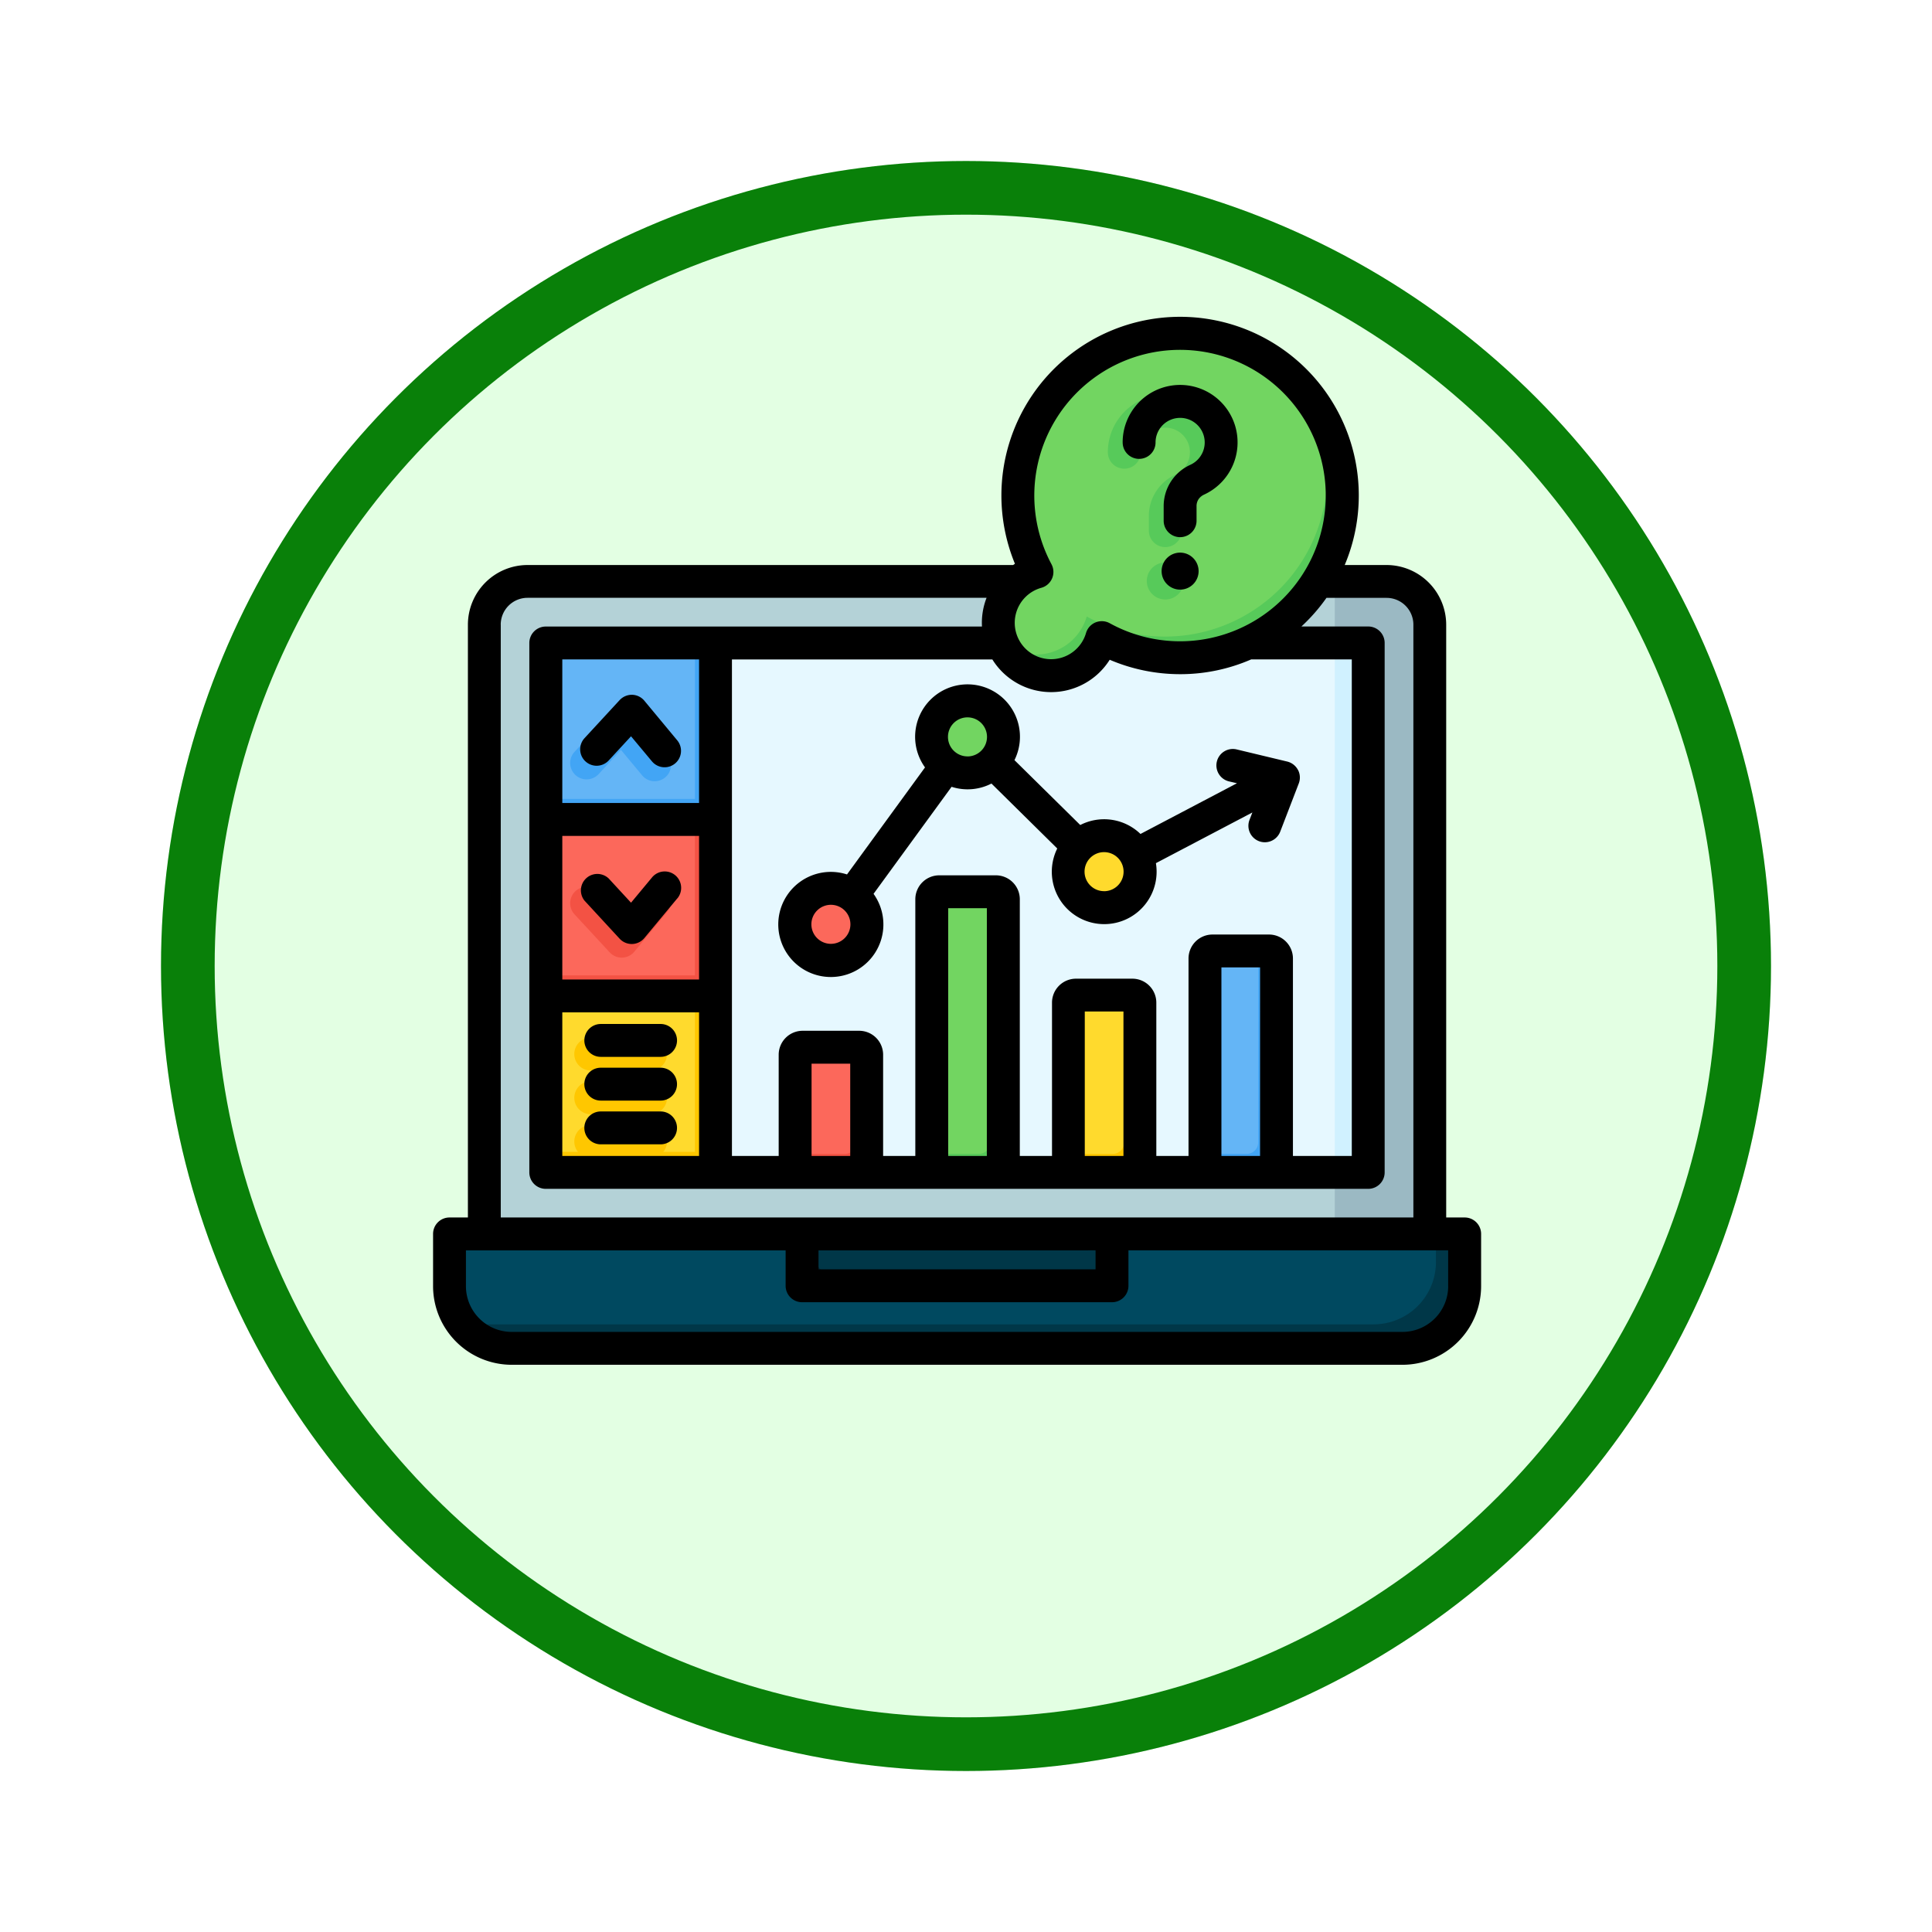<svg xmlns="http://www.w3.org/2000/svg" xmlns:xlink="http://www.w3.org/1999/xlink" width="108" height="108" viewBox="0 0 108 108">
  <defs>
    <filter id="Fondo" x="0" y="0" width="108" height="108" filterUnits="userSpaceOnUse">
      <feOffset dy="3" input="SourceAlpha"/>
      <feGaussianBlur stdDeviation="3" result="blur"/>
      <feFlood flood-opacity="0.161"/>
      <feComposite operator="in" in2="blur"/>
      <feComposite in="SourceGraphic"/>
    </filter>
  </defs>
  <g id="Grupo_1144413" data-name="Grupo 1144413" transform="translate(-904 -1157)">
    <g id="Grupo_1144396" data-name="Grupo 1144396" transform="translate(913.5 1163)">
      <g transform="matrix(1, 0, 0, 1, -9.5, -6)" filter="url(#Fondo)">
        <g id="Fondo-2" data-name="Fondo" transform="translate(9 6)" fill="#e3ffe3" stroke="#098009" stroke-width="3">
          <circle cx="45" cy="45" r="45" stroke="none"/>
          <circle cx="45" cy="45" r="43.5" fill="none"/>
        </g>
      </g>
    </g>
    <g id="volatilidad-del-mercado" transform="translate(927.209 1173.709)">
      <g id="Grupo_1144412" data-name="Grupo 1144412" transform="translate(1.918 1.919)">
        <g id="Grupo_1144407" data-name="Grupo 1144407" transform="translate(0 13.876)">
          <path id="Trazado_981044" data-name="Trazado 981044" d="M78.805,168.571H25.956V132.217a2.421,2.421,0,0,1,2.416-2.416H76.389a2.421,2.421,0,0,1,2.416,2.416Z" transform="translate(-24.008 -129.801)" fill="#b4d2d7" fill-rule="evenodd"/>
          <path id="Trazado_981045" data-name="Trazado 981045" d="M445.139,168.571h-5.308V129.8h2.892a2.421,2.421,0,0,1,2.416,2.416Z" transform="translate(-390.342 -129.801)" fill="#9bb9c3" fill-rule="evenodd"/>
          <path id="Trazado_981046" data-name="Trazado 981046" d="M101.866,188.875V160.2a.46.46,0,0,0-.459-.459H56.354a.46.46,0,0,0-.459.459v28.675a.46.46,0,0,0,.459.459h45.052A.461.461,0,0,0,101.866,188.875Z" transform="translate(-50.508 -156.301)" fill="#e6f8ff" fill-rule="evenodd"/>
          <path id="Trazado_981047" data-name="Trazado 981047" d="M441.7,188.875V160.2a.46.46,0,0,0-.459-.459h-1.41v29.594h1.41a.461.461,0,0,0,.459-.46Z" transform="translate(-390.343 -156.301)" fill="#d0f1ff" fill-rule="evenodd"/>
          <path id="Trazado_981048" data-name="Trazado 981048" d="M9.46,447.314H65.285a.46.46,0,0,1,.46.459v2.463a3.484,3.484,0,0,1-3.474,3.474h-49.8A3.484,3.484,0,0,1,9,450.236v-2.463a.46.46,0,0,1,.46-.459Z" transform="translate(-9 -410.842)" fill="#004960" fill-rule="evenodd"/>
          <path id="Trazado_981049" data-name="Trazado 981049" d="M68.416,447.314h1.146a.46.46,0,0,1,.46.459v2.463a3.485,3.485,0,0,1-3.474,3.474H16.75a3.479,3.479,0,0,1-2.919-1.6,3.442,3.442,0,0,0,1.314.26h49.8a3.485,3.485,0,0,0,3.474-3.474v-1.586Z" transform="translate(-13.276 -410.842)" fill="#003748" fill-rule="evenodd"/>
          <path id="Trazado_981050" data-name="Trazado 981050" d="M180.58,447.315h17.327v2.437a.46.46,0,0,1-.459.459H181.039a.46.46,0,0,1-.459-.459Z" transform="translate(-160.871 -410.843)" fill="#003748" fill-rule="evenodd"/>
          <path id="Trazado_981051" data-name="Trazado 981051" d="M180.58,447.315h.86v1.631a.46.46,0,0,0,.459.459h16.007v.347a.46.46,0,0,1-.459.459H181.039a.46.46,0,0,1-.459-.459Z" transform="translate(-160.871 -410.843)" fill="#00242f" fill-rule="evenodd"/>
        </g>
        <g id="Grupo_1144408" data-name="Grupo 1144408" transform="translate(19.321 20.562)">
          <path id="Trazado_981052" data-name="Trazado 981052" d="M179.152,356.8h3.011a.64.64,0,0,1,.639.639v5.68a.64.64,0,0,1-.639.639h-3.011a.64.64,0,0,1-.639-.639v-5.68A.64.64,0,0,1,179.152,356.8Z" transform="translate(-178.362 -337.408)" fill="#fc685b" fill-rule="evenodd"/>
          <path id="Trazado_981053" data-name="Trazado 981053" d="M181.777,356.8h.386a.64.64,0,0,1,.639.639v5.68a.64.64,0,0,1-.639.639h-3.011a.64.64,0,0,1-.639-.639v-.394h2.625a.64.64,0,0,0,.639-.639Z" transform="translate(-178.362 -337.408)" fill="#f35244" fill-rule="evenodd"/>
          <path id="Trazado_981054" data-name="Trazado 981054" d="M244.358,280.253h3.011a.64.64,0,0,1,.639.639v14.473a.64.64,0,0,1-.639.639h-3.011a.64.64,0,0,1-.639-.639V280.892A.64.64,0,0,1,244.358,280.253Z" transform="translate(-236.078 -269.657)" fill="#72d561" fill-rule="evenodd"/>
          <path id="Trazado_981055" data-name="Trazado 981055" d="M246.983,280.253h.386a.64.64,0,0,1,.639.639v14.473a.64.64,0,0,1-.639.639h-3.011a.64.64,0,0,1-.639-.639v-.394h2.625a.64.64,0,0,0,.639-.639V280.253Z" transform="translate(-236.078 -269.657)" fill="#57ca5a" fill-rule="evenodd"/>
          <path id="Trazado_981056" data-name="Trazado 981056" d="M309.563,331.56h3.011a.64.64,0,0,1,.639.639v8.579a.64.64,0,0,1-.639.639h-3.011a.64.64,0,0,1-.639-.639V332.2A.64.64,0,0,1,309.563,331.56Z" transform="translate(-293.793 -315.07)" fill="#ffda2d" fill-rule="evenodd"/>
          <path id="Trazado_981057" data-name="Trazado 981057" d="M312.188,331.56h.386a.64.64,0,0,1,.639.639v8.579a.64.64,0,0,1-.639.639h-3.011a.64.64,0,0,1-.639-.639v-.394h2.625a.64.64,0,0,0,.639-.639Z" transform="translate(-293.793 -315.07)" fill="#ffc700" fill-rule="evenodd"/>
          <path id="Trazado_981058" data-name="Trazado 981058" d="M374.77,310.578h3.011a.64.64,0,0,1,.639.639v10.989a.64.64,0,0,1-.639.639H374.77a.64.64,0,0,1-.639-.639V311.217A.64.64,0,0,1,374.77,310.578Z" transform="translate(-351.51 -296.498)" fill="#64b5f6" fill-rule="evenodd"/>
          <path id="Trazado_981059" data-name="Trazado 981059" d="M377.4,310.577h.386a.64.64,0,0,1,.639.639v10.989a.64.64,0,0,1-.639.639H374.77a.64.64,0,0,1-.639-.639v-.394h2.625a.64.64,0,0,0,.639-.639Z" transform="translate(-351.51 -296.498)" fill="#42a5f5" fill-rule="evenodd"/>
          <path id="Trazado_981060" data-name="Trazado 981060" d="M179.339,278.7a2.139,2.139,0,1,1-2.139,2.139A2.139,2.139,0,0,1,179.339,278.7Z" transform="translate(-177.2 -268.284)" fill="#fc685b" fill-rule="evenodd"/>
          <path id="Trazado_981061" data-name="Trazado 981061" d="M182.929,282.642a2.139,2.139,0,1,1-3.16,2.771,2.139,2.139,0,0,0,3.16-2.771Z" transform="translate(-179.474 -271.771)" fill="#f35244" fill-rule="evenodd"/>
          <path id="Trazado_981062" data-name="Trazado 981062" d="M245.452,188.007a2.139,2.139,0,1,1-2.139,2.139A2.139,2.139,0,0,1,245.452,188.007Z" transform="translate(-235.719 -188.007)" fill="#72d561" fill-rule="evenodd"/>
          <path id="Trazado_981063" data-name="Trazado 981063" d="M249.041,191.949a2.139,2.139,0,1,1-3.16,2.771,2.139,2.139,0,0,0,3.16-2.771Z" transform="translate(-237.992 -191.496)" fill="#57ca5a" fill-rule="evenodd"/>
          <path id="Trazado_981064" data-name="Trazado 981064" d="M309.425,255.374a2.139,2.139,0,1,1,2.139,2.139A2.139,2.139,0,0,1,309.425,255.374Z" transform="translate(-294.237 -245.742)" fill="#ffda2d" fill-rule="evenodd"/>
          <path id="Trazado_981065" data-name="Trazado 981065" d="M315.154,257.175a2.139,2.139,0,1,1-3.16,2.771,2.139,2.139,0,0,0,3.16-2.771Z" transform="translate(-296.51 -249.23)" fill="#ffc700" fill-rule="evenodd"/>
        </g>
        <g id="Grupo_1144409" data-name="Grupo 1144409" transform="translate(5.387 17.315)">
          <path id="Trazado_981066" data-name="Trazado 981066" d="M55.895,159.74h9.483v29.594H55.895Z" transform="translate(-55.895 -159.74)" fill="#ffda2d" fill-rule="evenodd"/>
          <path id="Trazado_981067" data-name="Trazado 981067" d="M55.895,314.807h9.483V301.5H64.229v12.162H55.895Z" transform="translate(-55.895 -285.213)" fill="#ffc700" fill-rule="evenodd"/>
          <path id="Trazado_981068" data-name="Trazado 981068" d="M65.378,179.469V159.74H55.895v19.729Z" transform="translate(-55.895 -159.74)" fill="#fc685b" fill-rule="evenodd"/>
          <path id="Trazado_981069" data-name="Trazado 981069" d="M55.895,228.929h9.483V215.618H64.229V227.78H55.895Z" transform="translate(-55.895 -209.199)" fill="#f35244" fill-rule="evenodd"/>
          <path id="Trazado_981070" data-name="Trazado 981070" d="M55.895,169.6h9.483V159.74H55.895V169.6Z" transform="translate(-55.895 -159.74)" fill="#64b5f6" fill-rule="evenodd"/>
          <path id="Trazado_981071" data-name="Trazado 981071" d="M55.895,169.6h9.483V159.74H64.229v8.716H55.895Z" transform="translate(-55.895 -159.74)" fill="#42a5f5" fill-rule="evenodd"/>
          <path id="Trazado_981072" data-name="Trazado 981072" d="M69.327,195.319a.917.917,0,1,1-1.35-1.242l1.959-2.124a.918.918,0,0,1,1.42.086l1.8,2.173a.915.915,0,1,1-1.407,1.17l-1.177-1.418Z" transform="translate(-66.375 -187.991)" fill="#42a5f5" fill-rule="evenodd"/>
          <path id="Trazado_981073" data-name="Trazado 981073" d="M67.977,279.189a.917.917,0,0,1,1.35-1.242l1.25,1.355,1.177-1.418a.915.915,0,1,1,1.407,1.17l-1.8,2.173a.917.917,0,0,1-1.42.086Z" transform="translate(-66.375 -264.021)" fill="#f35244" fill-rule="evenodd"/>
          <path id="Trazado_981074" data-name="Trazado 981074" d="M74,356.68a.919.919,0,0,1,0,1.838H70.656a.919.919,0,0,1,0-1.838Zm0-4.89a.919.919,0,0,1,0,1.838H70.656a.919.919,0,0,1,0-1.838Zm0,2.445a.919.919,0,0,1,0,1.838H70.656a.919.919,0,0,1,0-1.838Z" transform="translate(-68.147 -329.73)" fill="#ffc700" fill-rule="evenodd"/>
        </g>
        <g id="Grupo_1144411" data-name="Grupo 1144411" transform="translate(30.678)">
          <path id="Trazado_981075" data-name="Trazado 981075" d="M286.238,9a9.07,9.07,0,1,1-4.377,17.015,2.952,2.952,0,1,1-3.624-3.67,9.072,9.072,0,0,1,8-13.346Z" transform="translate(-276.074 -9)" fill="#72d561" fill-rule="evenodd"/>
          <g id="Grupo_1144410" data-name="Grupo 1144410" transform="translate(0.201 3.232)">
            <path id="Trazado_981076" data-name="Trazado 981076" d="M294.728,37.138A9.071,9.071,0,0,1,283.41,50.921a2.953,2.953,0,0,1-5.586.247,2.952,2.952,0,0,0,4.743-1.427,9.072,9.072,0,0,0,12.16-12.6Z" transform="translate(-277.824 -37.138)" fill="#57ca5a" fill-rule="evenodd"/>
            <path id="Trazado_981077" data-name="Trazado 981077" d="M333.521,46.547a.919.919,0,1,1-1.838,0v-.807a2.529,2.529,0,0,1,1.495-2.325,1.381,1.381,0,0,0,.584-.511,1.375,1.375,0,1,0-2.534-.74.919.919,0,0,1-1.838,0,3.212,3.212,0,1,1,4.549,2.917.694.694,0,0,0-.418.66v.807Zm-.919,1.78a1.034,1.034,0,1,1-1.034,1.034A1.034,1.034,0,0,1,332.6,48.327Z" transform="translate(-323.467 -38.743)" fill="#57ca5a" fill-rule="evenodd"/>
          </g>
        </g>
      </g>
      <path id="Trazado_981078" data-name="Trazado 981078" d="M43.794,15.217a1.034,1.034,0,1,1-1.034-1.034A1.036,1.036,0,0,1,43.794,15.217Zm-4.246-7.2A3.212,3.212,0,1,1,44.1,10.94a.689.689,0,0,0-.421.657V12.4a.919.919,0,0,1-1.838,0V11.6a2.535,2.535,0,0,1,1.493-2.327,1.374,1.374,0,1,0-1.947-1.25.919.919,0,0,1-1.838,0ZM9.457,41.451a.92.92,0,0,1,.919-.919h3.342a.919.919,0,0,1,0,1.838H10.375a.919.919,0,0,1-.919-.919Zm5.179,4.89a.919.919,0,0,1-.919.919H10.375a.919.919,0,0,1,0-1.838h3.342a.919.919,0,0,1,.919.919Zm0-2.445a.919.919,0,0,1-.919.919H10.375a.919.919,0,0,1,0-1.838h3.342a.918.918,0,0,1,.919.919ZM9.52,25.854a.919.919,0,0,1-.053-1.3l1.96-2.124a.933.933,0,0,1,.7-.3.921.921,0,0,1,.683.331l1.846,2.224a.919.919,0,0,1-1.414,1.174L12.066,24.45,10.819,25.8a.918.918,0,0,1-1.3.052Zm5.135,7.654L12.81,35.73a.919.919,0,0,1-.683.331H12.1a.921.921,0,0,1-.675-.3l-1.96-2.124A.919.919,0,0,1,10.819,32.4l1.247,1.352,1.176-1.415a.919.919,0,0,1,1.414,1.175Zm23.856-.4A1.091,1.091,0,1,1,39.6,32.019,1.092,1.092,0,0,1,38.512,33.11Zm-7.637-7.534a1.091,1.091,0,1,1,1.091-1.091A1.093,1.093,0,0,1,30.875,25.576ZM23.239,36.052a1.091,1.091,0,1,1,1.091-1.091A1.092,1.092,0,0,1,23.239,36.052Zm26.107-9.724a.925.925,0,0,0-.6-.466l-2.81-.674a.919.919,0,1,0-.429,1.787l.432.1-5.394,2.835a2.921,2.921,0,0,0-3.367-.5L33.5,25.783a2.93,2.93,0,1,0-5,.407l-4.361,5.983a2.938,2.938,0,1,0,1.484,1.084l4.362-5.983a2.915,2.915,0,0,0,2.229-.182l3.678,3.63a2.929,2.929,0,1,0,5.554,1.3,2.981,2.981,0,0,0-.039-.48l5.392-2.833-.16.415a.919.919,0,0,0,.527,1.188.908.908,0,0,0,.33.062.921.921,0,0,0,.858-.588l1.039-2.7a.918.918,0,0,0-.043-.757Zm8.4,28.862a2.558,2.558,0,0,1-2.555,2.555H5.392A2.558,2.558,0,0,1,2.837,55.19v-2H20.708v1.977a.919.919,0,0,0,.919.919H38.953a.919.919,0,0,0,.919-.919V53.187H57.744v2Zm-35.2-2v1.058H38.034V53.187ZM4.784,18.212V51.349H55.8V18.212a1.5,1.5,0,0,0-1.5-1.5H50.941a10.048,10.048,0,0,1-1.4,1.6h3.734a.919.919,0,0,1,.919.919V48.829a.919.919,0,0,1-.919.919H7.3a.919.919,0,0,1-.919-.919V19.234a.919.919,0,0,1,.919-.919H31.683c0-.068-.005-.137-.005-.206a3.855,3.855,0,0,1,.263-1.4H6.282a1.5,1.5,0,0,0-1.5,1.5ZM8.224,39.883V47.91h7.645V39.883Zm0-9.865v8.027h7.645V30.018Zm7.645-1.838V20.153H8.224V28.18Zm8.45,19.73H22.158V42.75h2.161Zm7.637,0H29.795V34.06h2.162Zm7.637,0H37.431V39.835h2.162Zm8.136-12.378a1.339,1.339,0,0,1,1.338,1.338V47.91h3.29V20.153H46.732a9.918,9.918,0,0,1-3.972.825,10.025,10.025,0,0,1-3.936-.806,3.868,3.868,0,0,1-6.56-.018H17.707V47.91h2.613V42.25a1.34,1.34,0,0,1,1.339-1.338h3.161a1.34,1.34,0,0,1,1.338,1.338v5.66h1.8V33.561A1.339,1.339,0,0,1,29.3,32.222h3.161a1.339,1.339,0,0,1,1.338,1.338V47.91h1.8V39.335A1.341,1.341,0,0,1,36.932,38h3.16a1.34,1.34,0,0,1,1.338,1.338V47.91h1.8V36.87a1.34,1.34,0,0,1,1.338-1.338h3.16Zm-.5,12.378H45.069V37.37h2.161ZM35.569,14.831A.919.919,0,0,1,35,16.15a2.033,2.033,0,1,0,2.5,2.528.919.919,0,0,1,1.327-.548,8.146,8.146,0,1,0-3.258-3.3ZM58.663,51.349H57.634V18.212A3.34,3.34,0,0,0,54.3,14.876H51.961a9.989,9.989,0,1,0-19.191-3.887,10.041,10.041,0,0,0,.757,3.819c-.035.022-.069.045-.1.068H6.282a3.339,3.339,0,0,0-3.335,3.336V51.349H1.918A.919.919,0,0,0,1,52.268V55.19a4.4,4.4,0,0,0,4.393,4.393h49.8a4.4,4.4,0,0,0,4.393-4.393V52.268A.919.919,0,0,0,58.663,51.349Z" fill-rule="evenodd"/>
    </g>
  </g>
</svg>
